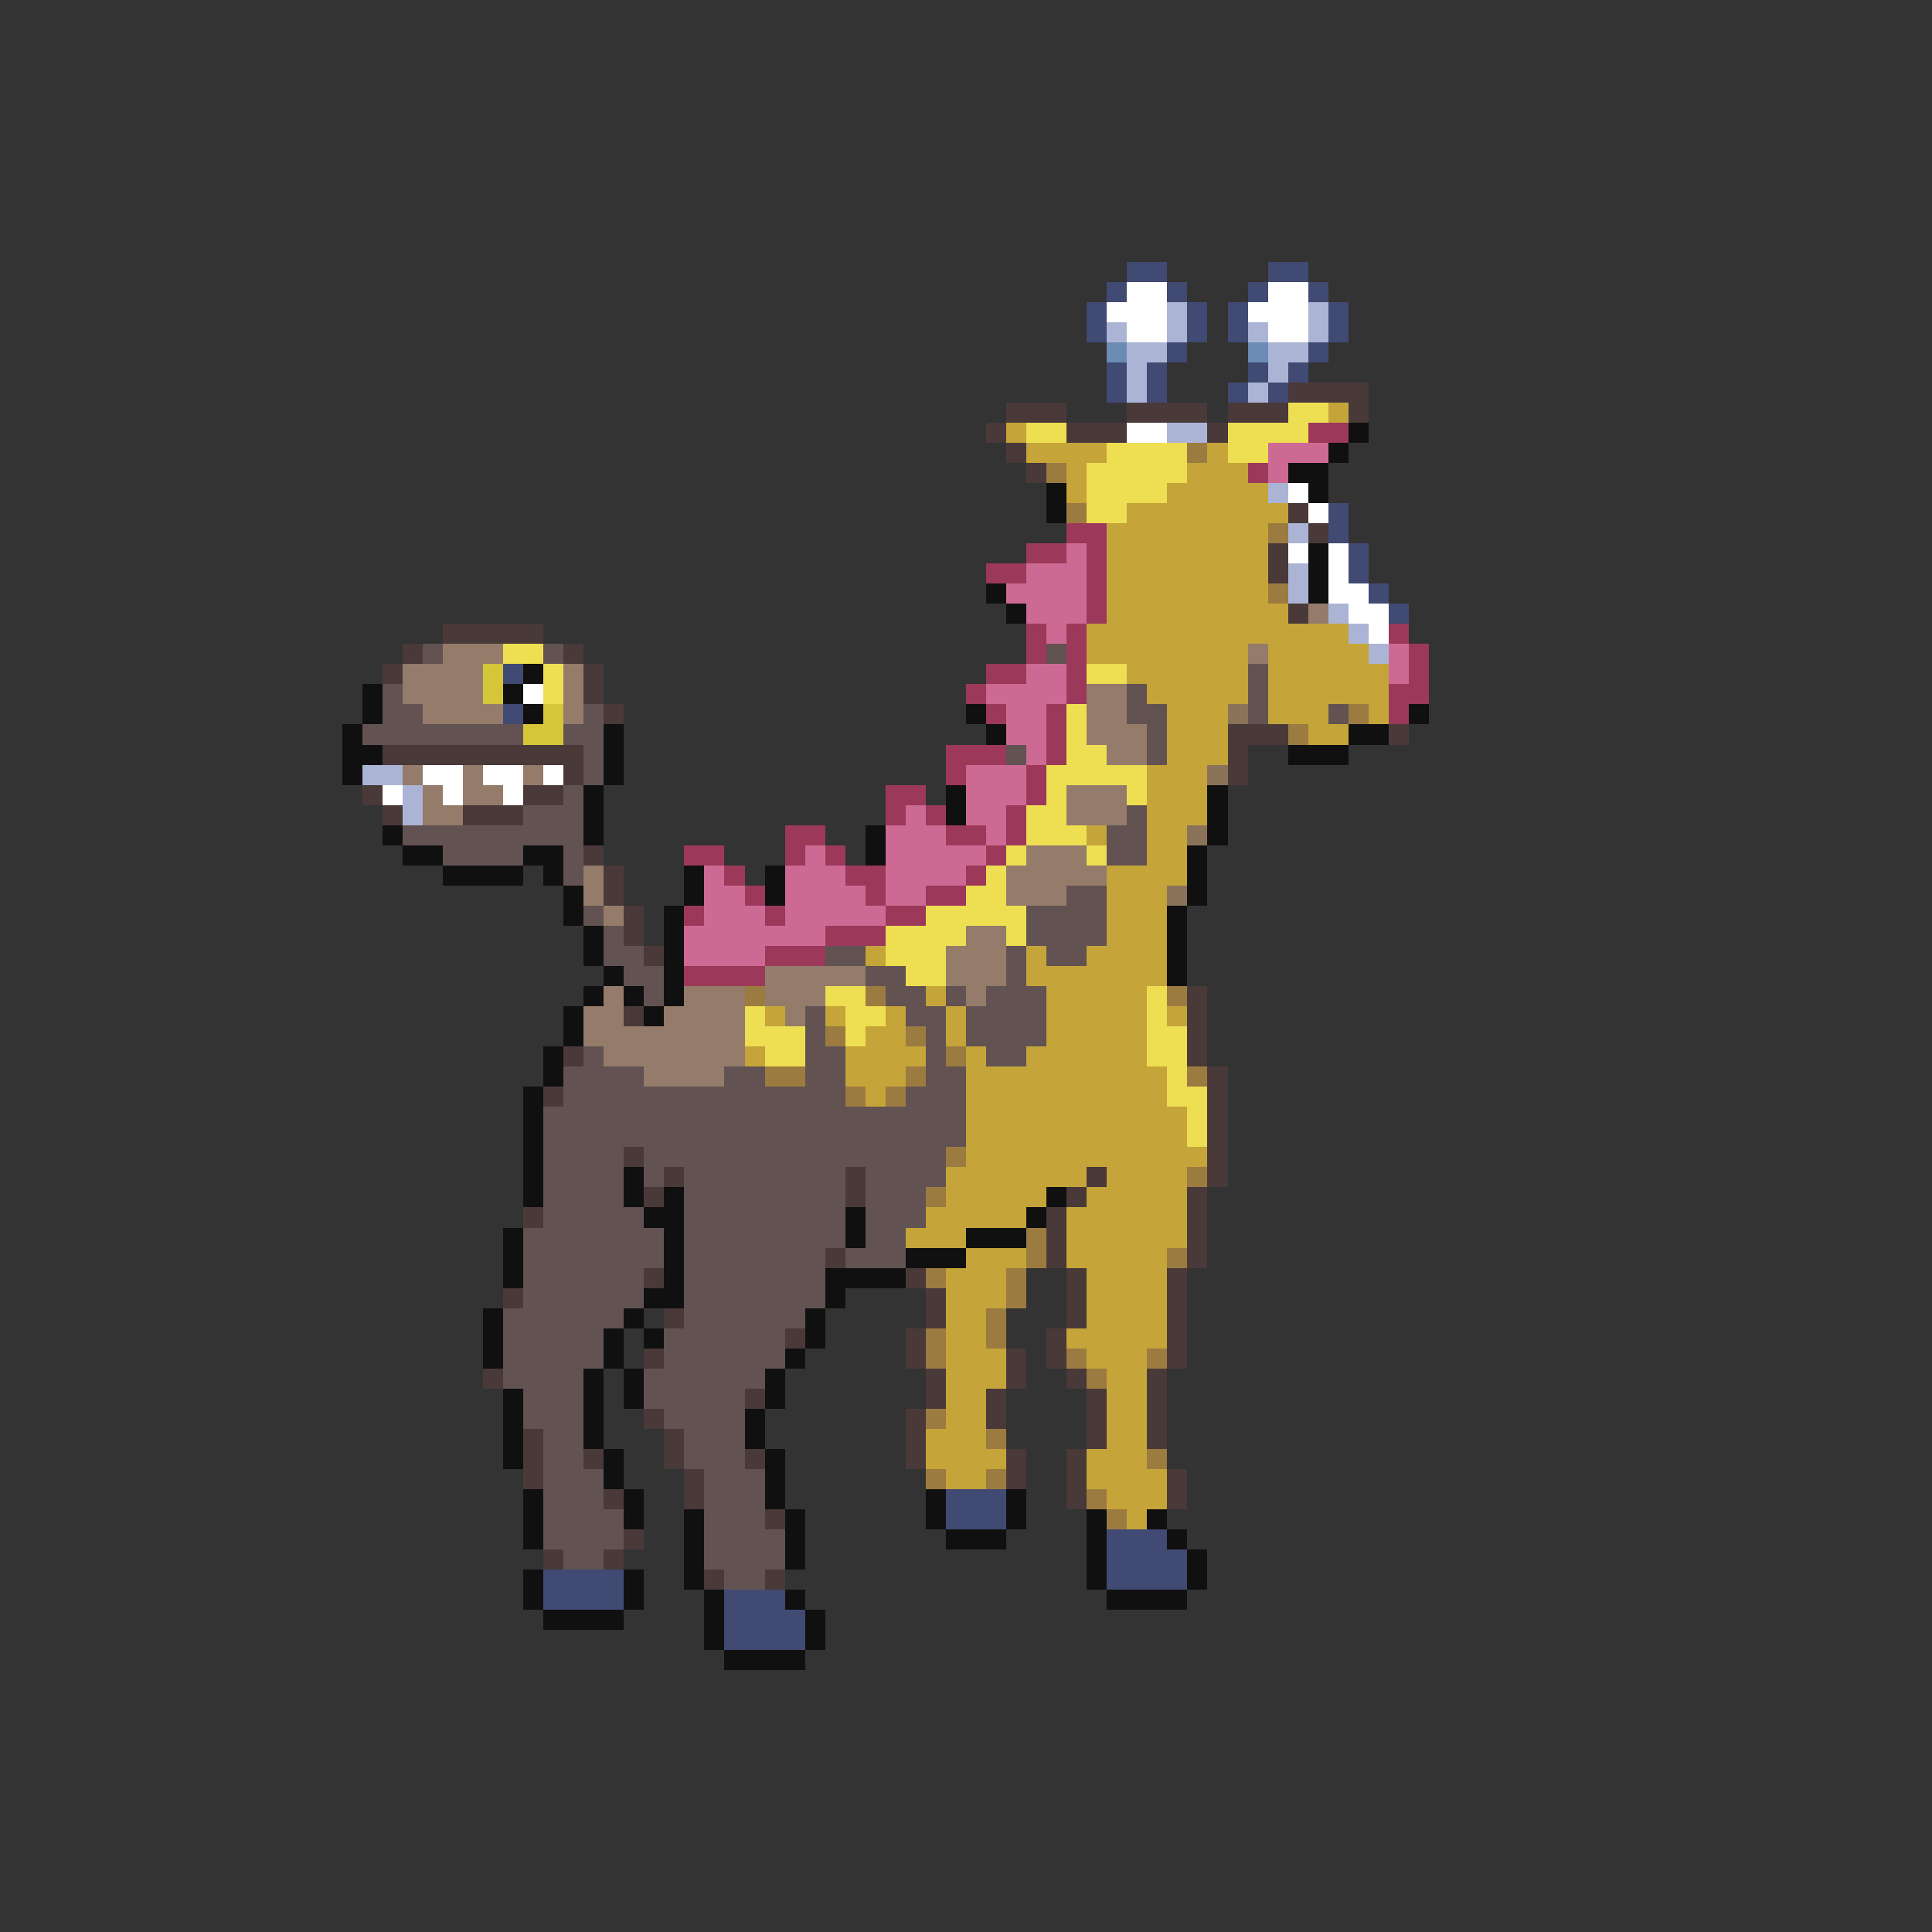 <svg xmlns="http://www.w3.org/2000/svg" viewBox="0 -0.5 96 96" shape-rendering="crispEdges">
<rect x="0" y="-0.5" width="96" height="96" fill="#333333" stroke="none"/>
<path stroke="#414a73" d="M56 13h2M63 13h2M55 14h1M58 14h1M62 14h1M65 14h1M54 15h1M59 15h1M61 15h1M66 15h1M54 16h1M59 16h1M61 16h1M66 16h1M58 17h1M65 17h1M55 18h1M57 18h1M62 18h1M64 18h1M55 19h1M57 19h1M61 19h1M63 19h1M66 25h1M66 26h1M67 27h1M67 28h1M68 29h1M69 30h1M25 33h1M25 35h1M47 74h3M47 75h3M55 76h3M55 77h4M27 78h4M55 78h4M27 79h4M36 79h3M36 80h4M36 81h4" />
<path stroke="#ffffff" d="M56 14h2M63 14h2M55 15h3M62 15h3M56 16h2M63 16h2M56 21h2M64 24h1M65 25h1M64 27h1M66 27h1M66 28h1M66 29h2M67 30h2M68 31h1M26 34h1M21 38h2M24 38h2M27 38h1M19 39h1M22 39h1M25 39h1" />
<path stroke="#acb4d5" d="M58 15h1M65 15h1M55 16h1M58 16h1M62 16h1M65 16h1M56 17h2M63 17h2M56 18h1M63 18h1M56 19h1M62 19h1M58 21h2M63 24h1M64 26h1M64 28h1M64 29h1M66 30h1M67 31h1M68 32h1M18 38h2M20 39h1M20 40h1" />
<path stroke="#6a8bb4" d="M55 17h1M62 17h1" />
<path stroke="#4a3939" d="M64 19h4M50 20h3M56 20h4M61 20h3M67 20h1M49 21h1M53 21h3M60 21h1M50 22h1M51 23h1M64 25h1M65 26h1M63 27h1M63 28h1M64 30h1M22 31h5M20 32h1M28 32h1M19 33h1M29 33h1M29 34h1M30 35h1M61 36h3M69 36h1M19 37h10M61 37h1M28 38h1M61 38h1M18 39h1M26 39h2M19 40h1M23 40h3M29 42h1M30 43h1M30 44h1M31 45h1M31 46h1M32 47h1M59 49h1M31 50h1M59 50h1M59 51h1M28 52h1M59 52h1M60 53h1M27 54h1M60 54h1M60 55h1M60 56h1M31 57h1M60 57h1M33 58h1M42 58h1M54 58h1M60 58h1M32 59h1M42 59h1M53 59h1M59 59h1M26 60h1M52 60h1M59 60h1M52 61h1M59 61h1M41 62h1M52 62h1M59 62h1M32 63h1M45 63h1M53 63h1M58 63h1M25 64h1M46 64h1M53 64h1M58 64h1M33 65h1M46 65h1M53 65h1M58 65h1M39 66h1M45 66h1M52 66h1M58 66h1M32 67h1M45 67h1M50 67h1M52 67h1M58 67h1M24 68h1M46 68h1M50 68h1M53 68h1M57 68h1M37 69h1M46 69h1M49 69h1M54 69h1M57 69h1M32 70h1M45 70h1M49 70h1M54 70h1M57 70h1M26 71h1M33 71h1M45 71h1M54 71h1M57 71h1M26 72h1M29 72h1M33 72h1M37 72h1M45 72h1M50 72h1M53 72h1M26 73h1M34 73h1M50 73h1M53 73h1M58 73h1M30 74h1M34 74h1M53 74h1M58 74h1M38 75h1M31 76h1M27 77h1M30 77h1M35 78h1M38 78h1" />
<path stroke="#eede52" d="M64 20h2M51 21h2M61 21h4M55 22h4M61 22h2M54 23h5M54 24h4M54 25h2M25 32h2M27 33h1M54 33h2M27 34h1M53 35h1M53 36h1M53 37h2M52 38h5M52 39h1M56 39h1M51 40h2M51 41h3M50 42h1M54 42h1M49 43h1M48 44h2M46 45h5M44 46h4M50 46h1M44 47h3M45 48h2M41 49h2M57 49h1M37 50h1M42 50h2M57 50h1M37 51h3M42 51h1M57 51h2M38 52h2M57 52h2M58 53h1M58 54h2M59 55h1M59 56h1" />
<path stroke="#c5a439" d="M66 20h1M50 21h1M51 22h4M60 22h1M53 23h1M59 23h3M53 24h1M58 24h5M56 25h8M55 26h8M55 27h8M55 28h8M55 29h8M55 30h9M54 31h13M54 32h8M63 32h5M56 33h6M63 33h6M57 34h5M63 34h6M58 35h3M63 35h3M68 35h1M58 36h3M65 36h2M58 37h3M57 38h3M57 39h3M57 40h3M54 41h1M57 41h2M57 42h2M55 43h4M55 44h3M55 45h3M55 46h3M43 47h1M51 47h1M54 47h4M51 48h7M46 49h1M52 49h5M38 50h1M41 50h1M44 50h1M47 50h1M52 50h5M58 50h1M43 51h2M47 51h1M52 51h5M37 52h1M42 52h4M48 52h1M51 52h6M42 53h3M48 53h10M43 54h1M48 54h10M48 55h11M48 56h11M48 57h12M47 58h7M55 58h4M47 59h5M54 59h5M46 60h5M53 60h6M45 61h3M53 61h6M48 62h3M53 62h5M47 63h3M54 63h4M47 64h3M54 64h4M47 65h2M54 65h4M47 66h2M53 66h5M47 67h3M54 67h3M47 68h3M55 68h2M47 69h2M55 69h2M47 70h2M55 70h2M46 71h3M55 71h2M46 72h4M54 72h3M47 73h2M54 73h4M55 74h3M56 75h1" />
<path stroke="#9c395a" d="M65 21h2M62 23h1M53 26h2M51 27h2M54 27h1M49 28h2M54 28h1M54 29h1M54 30h1M51 31h1M53 31h1M69 31h1M51 32h1M53 32h1M70 32h1M49 33h2M53 33h1M70 33h1M48 34h1M53 34h1M69 34h2M49 35h1M52 35h1M69 35h1M52 36h1M47 37h3M52 37h1M47 38h1M51 38h1M44 39h2M51 39h1M44 40h1M46 40h1M50 40h1M39 41h2M47 41h2M50 41h1M34 42h2M39 42h1M41 42h1M49 42h1M36 43h1M42 43h2M48 43h1M37 44h1M43 44h1M46 44h2M34 45h1M38 45h1M44 45h2M41 46h3M38 47h3M34 48h4" />
<path stroke="#101010" d="M67 21h1M66 22h1M64 23h2M52 24h1M65 24h1M52 25h1M65 27h1M65 28h1M49 29h1M65 29h1M50 30h1M26 33h1M18 34h1M25 34h1M18 35h1M26 35h1M48 35h1M70 35h1M17 36h1M30 36h1M49 36h1M67 36h2M17 37h2M30 37h1M64 37h3M17 38h1M30 38h1M29 39h1M47 39h1M60 39h1M29 40h1M47 40h1M60 40h1M19 41h1M29 41h1M43 41h1M60 41h1M20 42h2M26 42h2M43 42h1M59 42h1M22 43h4M27 43h1M34 43h1M38 43h1M59 43h1M28 44h1M34 44h1M38 44h1M59 44h1M28 45h1M33 45h1M58 45h1M29 46h1M33 46h1M58 46h1M29 47h1M33 47h1M58 47h1M30 48h1M33 48h1M58 48h1M29 49h1M31 49h1M33 49h1M28 50h1M32 50h1M28 51h1M27 52h1M27 53h1M26 54h1M26 55h1M26 56h1M26 57h1M26 58h1M31 58h1M26 59h1M31 59h1M33 59h1M52 59h1M32 60h2M42 60h1M51 60h1M25 61h1M33 61h1M42 61h1M48 61h3M25 62h1M33 62h1M45 62h3M25 63h1M33 63h1M41 63h4M32 64h2M41 64h1M24 65h1M31 65h1M40 65h1M24 66h1M30 66h1M32 66h1M40 66h1M24 67h1M30 67h1M39 67h1M29 68h1M31 68h1M38 68h1M25 69h1M29 69h1M31 69h1M38 69h1M25 70h1M29 70h1M37 70h1M25 71h1M29 71h1M37 71h1M25 72h1M30 72h1M38 72h1M30 73h1M38 73h1M26 74h1M31 74h1M38 74h1M46 74h1M50 74h1M26 75h1M31 75h1M34 75h1M39 75h1M46 75h1M50 75h1M54 75h1M57 75h1M26 76h1M34 76h1M39 76h1M47 76h3M54 76h1M58 76h1M34 77h1M39 77h1M54 77h1M59 77h1M26 78h1M31 78h1M34 78h1M54 78h1M59 78h1M26 79h1M31 79h1M35 79h1M39 79h1M55 79h4M27 80h4M35 80h1M40 80h1M35 81h1M40 81h1M36 82h4" />
<path stroke="#9c7b41" d="M59 22h1M52 23h1M53 25h1M63 26h1M63 29h1M67 35h1M64 36h1M37 49h1M43 49h1M58 49h1M41 51h1M45 51h1M47 52h1M38 53h2M45 53h1M59 53h1M42 54h1M44 54h1M47 57h1M59 58h1M46 59h1M51 61h1M51 62h1M58 62h1M46 63h1M50 63h1M50 64h1M49 65h1M46 66h1M49 66h1M46 67h1M53 67h1M57 67h1M54 68h1M46 70h1M49 71h1M57 72h1M46 73h1M49 73h1M54 74h1M55 75h1" />
<path stroke="#cd6a94" d="M63 22h3M63 23h1M53 27h1M51 28h3M50 29h4M51 30h3M52 31h1M69 32h1M51 33h2M69 33h1M49 34h4M50 35h2M50 36h2M51 37h1M48 38h3M48 39h3M45 40h1M48 40h2M44 41h3M49 41h1M40 42h1M44 42h5M35 43h1M39 43h3M44 43h4M35 44h2M39 44h4M44 44h2M35 45h3M39 45h5M34 46h7M34 47h4" />
<path stroke="#947b6a" d="M65 30h1M22 32h3M62 32h1M20 33h4M28 33h1M20 34h4M28 34h1M54 34h2M21 35h4M28 35h1M54 35h2M54 36h3M55 37h2M20 38h1M23 38h1M26 38h1M21 39h1M23 39h2M53 39h3M21 40h2M53 40h3M51 42h3M29 43h1M50 43h5M29 44h1M50 44h3M30 45h1M48 46h2M47 47h3M38 48h5M47 48h3M30 49h1M34 49h3M38 49h3M48 49h1M29 50h2M33 50h4M39 50h1M29 51h8M30 52h7M32 53h4" />
<path stroke="#625252" d="M21 32h1M27 32h1M52 32h1M62 33h1M19 34h1M56 34h1M62 34h1M19 35h2M29 35h1M56 35h2M62 35h1M66 35h1M18 36h8M28 36h2M57 36h1M29 37h1M50 37h1M57 37h1M29 38h1M28 39h1M26 40h3M56 40h1M20 41h9M55 41h2M22 42h4M28 42h1M55 42h2M28 43h1M53 44h2M29 45h1M51 45h4M30 46h1M51 46h4M30 47h2M41 47h2M50 47h1M52 47h2M31 48h2M43 48h2M50 48h1M32 49h1M44 49h2M47 49h1M49 49h3M40 50h1M45 50h2M48 50h4M40 51h1M46 51h1M48 51h4M29 52h1M40 52h2M46 52h1M49 52h2M28 53h4M36 53h2M40 53h2M46 53h2M28 54h14M45 54h3M27 55h21M27 56h21M27 57h4M32 57h15M27 58h4M32 58h1M34 58h8M43 58h4M27 59h4M34 59h8M43 59h3M27 60h5M34 60h8M43 60h3M26 61h7M34 61h8M43 61h2M26 62h7M34 62h7M42 62h3M26 63h6M34 63h7M26 64h6M34 64h7M25 65h6M34 65h6M25 66h5M33 66h6M25 67h5M33 67h6M25 68h4M32 68h6M26 69h3M32 69h5M26 70h3M33 70h4M27 71h2M34 71h3M27 72h2M34 72h3M27 73h3M35 73h3M27 74h3M35 74h3M27 75h4M35 75h3M27 76h4M35 76h4M28 77h2M35 77h4M36 78h2" />
<path stroke="#d5c539" d="M24 33h1M24 34h1M27 35h1M26 36h2" />
<path stroke="#8b735a" d="M61 35h1M60 38h1M59 41h1M58 44h1" />
</svg>